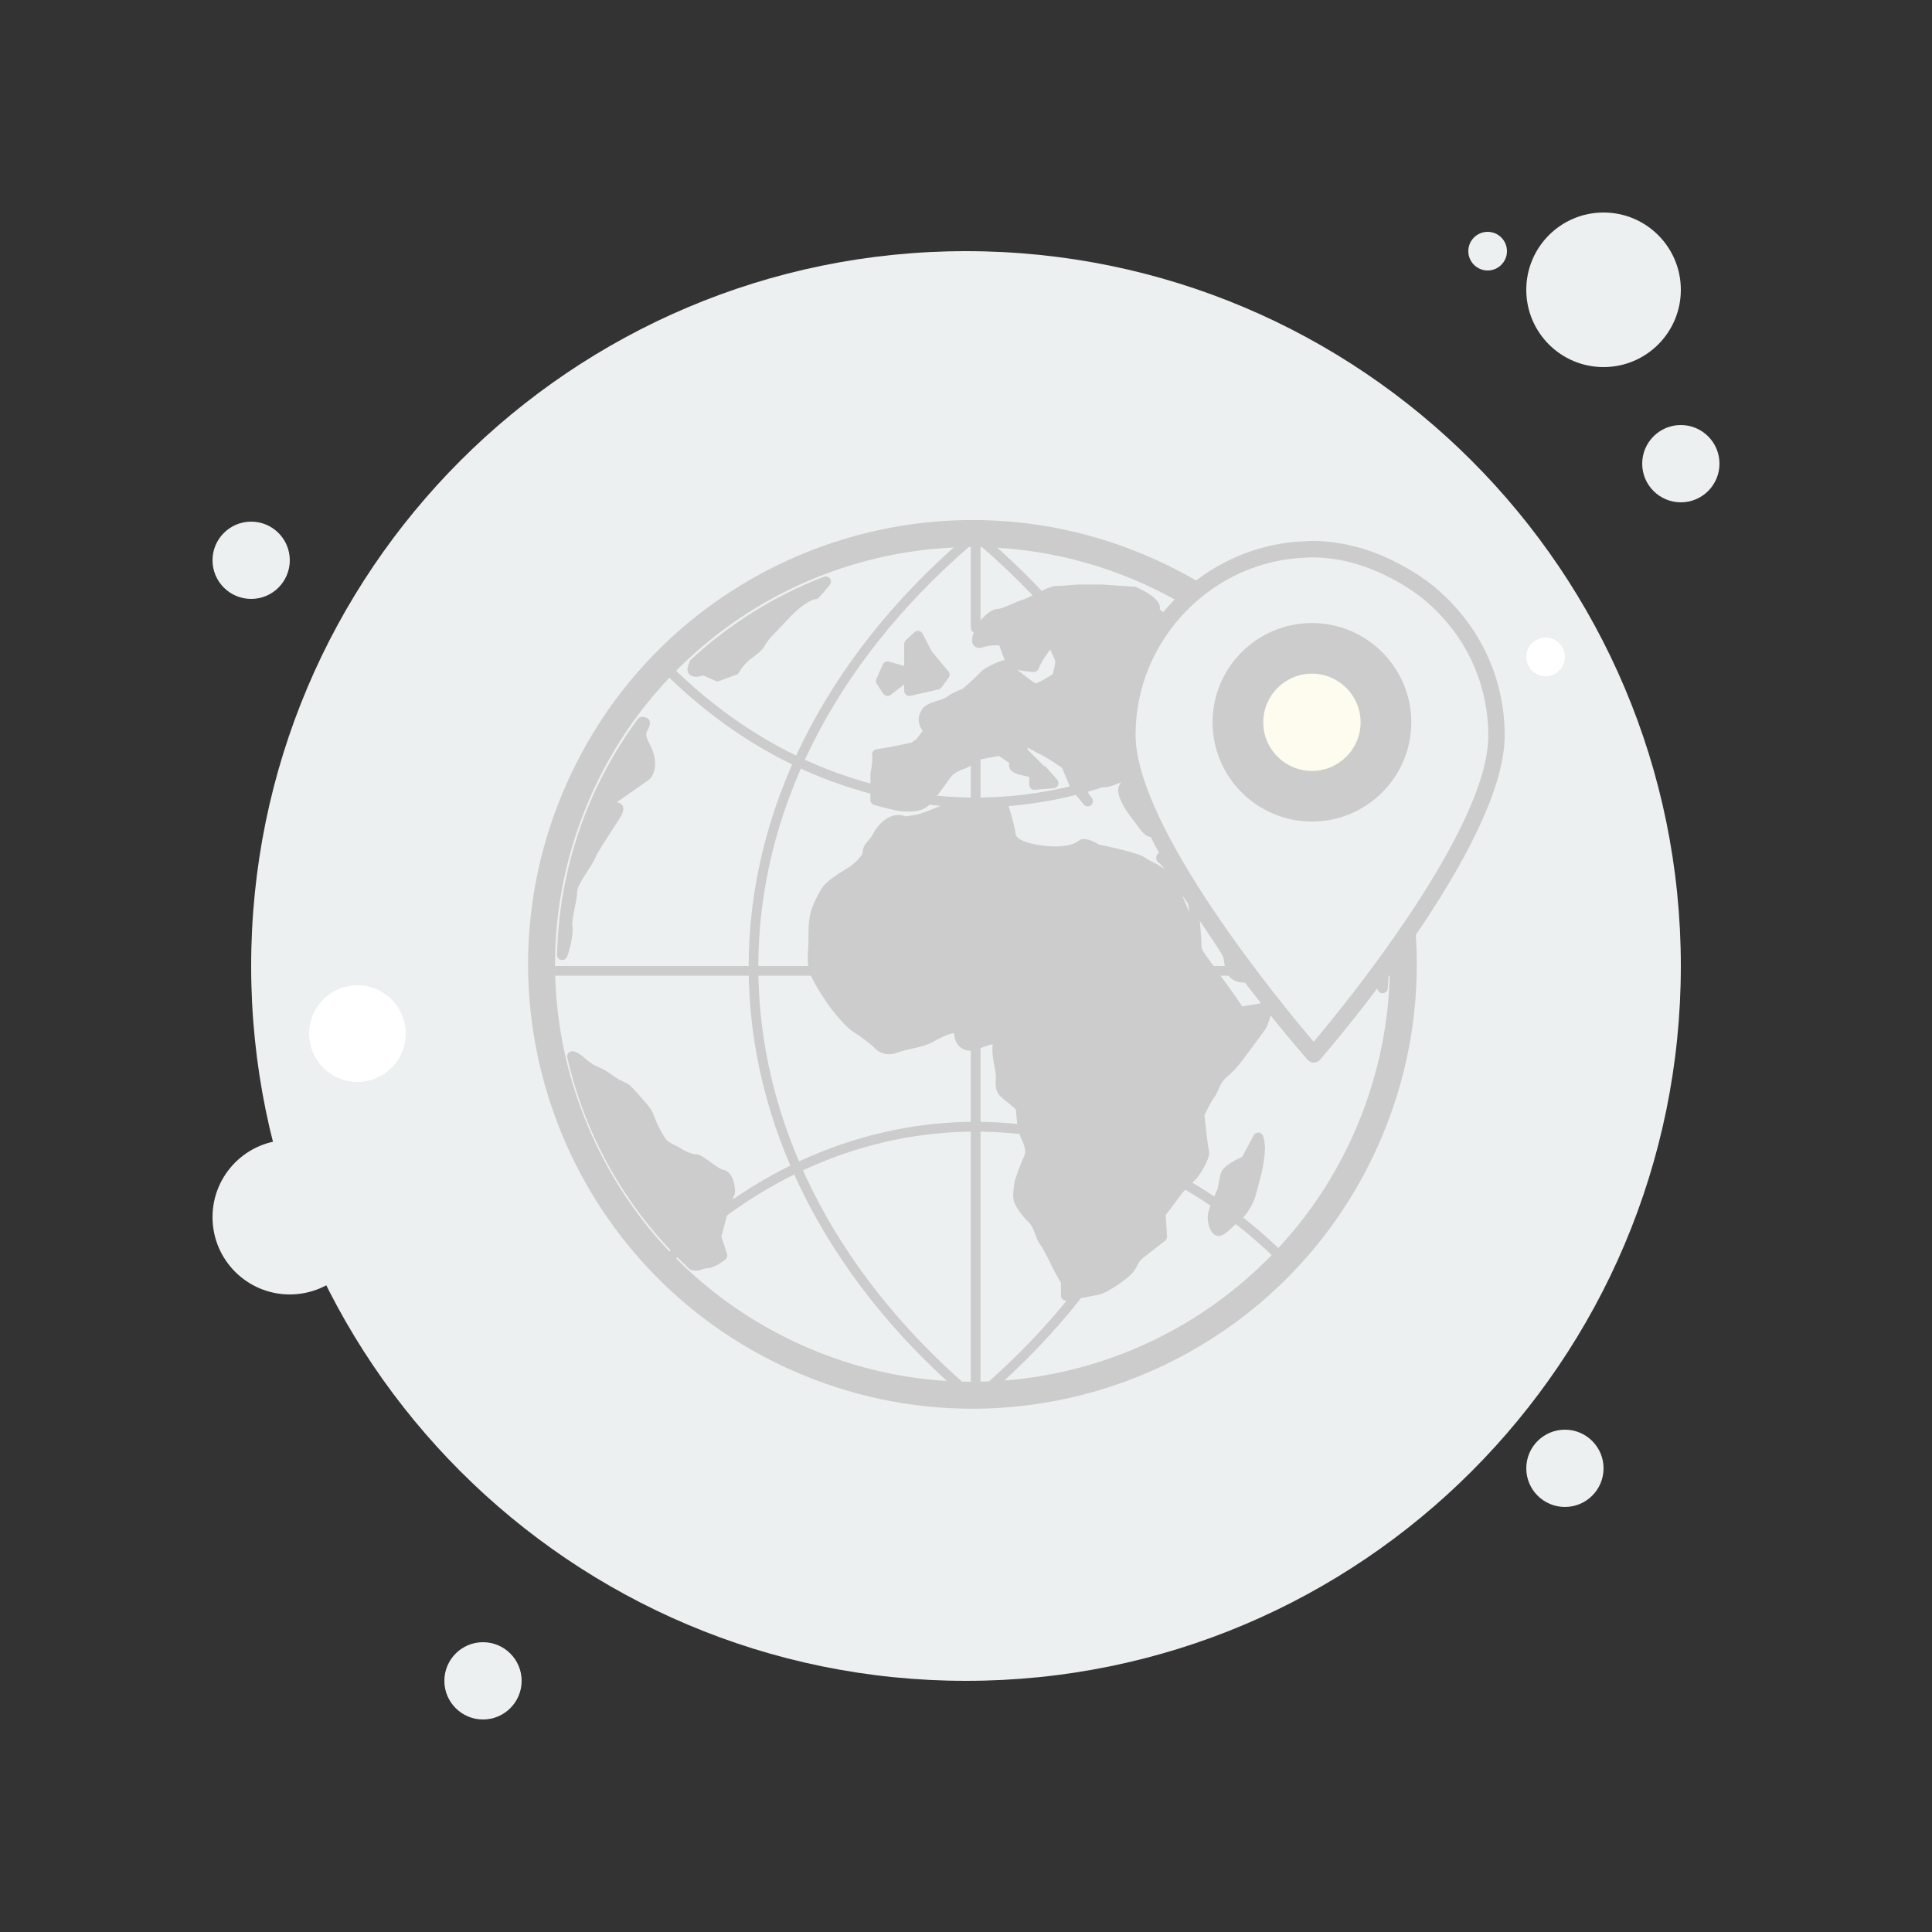 <?xml version="1.0" encoding="UTF-8"?>
<svg xmlns="http://www.w3.org/2000/svg" xmlns:xlink="http://www.w3.org/1999/xlink" width="300px" height="300px" viewBox="0 0 300 300" version="1.1">
<rect x="0" y="0" width="300" height="300" fill="#333333" stroke="none"/>
<g id="surface427894">
<path style=" stroke:none;fill-rule:nonzero;fill:rgb(92.549%,94.118%,94.51%);fill-opacity:1;" d="M 39 81 C 35.688 81 33 83.688 33 87 C 33 90.312 35.688 93 39 93 C 42.312 93 45 90.312 45 87 C 45 83.688 42.312 81 39 81 Z M 39 81 "/>
<path style=" stroke:none;fill-rule:nonzero;fill:rgb(92.549%,94.118%,94.51%);fill-opacity:1;" d="M 231 36 C 229.344 36 228 37.344 228 39 C 228 40.656 229.344 42 231 42 C 232.656 42 234 40.656 234 39 C 234 37.344 232.656 36 231 36 Z M 231 36 "/>
<path style=" stroke:none;fill-rule:nonzero;fill:rgb(92.549%,94.118%,94.51%);fill-opacity:1;" d="M 150 39 C 88.695 39 39 88.695 39 150 C 39 211.305 88.695 261 150 261 C 211.305 261 261 211.305 261 150 C 261 88.695 211.305 39 150 39 Z M 150 39 "/>
<path style=" stroke:none;fill-rule:nonzero;fill:rgb(92.549%,94.118%,94.51%);fill-opacity:1;" d="M 249 33 C 242.371 33 237 38.371 237 45 C 237 51.629 242.371 57 249 57 C 255.629 57 261 51.629 261 45 C 261 38.371 255.629 33 249 33 Z M 249 33 "/>
<path style=" stroke:none;fill-rule:nonzero;fill:rgb(92.549%,94.118%,94.51%);fill-opacity:1;" d="M 261 66 C 257.688 66 255 68.688 255 72 C 255 75.312 257.688 78 261 78 C 264.312 78 267 75.312 267 72 C 267 68.688 264.312 66 261 66 Z M 261 66 "/>
<path style=" stroke:none;fill-rule:nonzero;fill:rgb(92.549%,94.118%,94.51%);fill-opacity:1;" d="M 243 222 C 239.688 222 237 224.688 237 228 C 237 231.312 239.688 234 243 234 C 246.312 234 249 231.312 249 228 C 249 224.688 246.312 222 243 222 Z M 45 177 C 38.371 177 33 182.371 33 189 C 33 195.629 38.371 201 45 201 C 51.629 201 57 195.629 57 189 C 57 182.371 51.629 177 45 177 Z M 45 177 "/>
<path style=" stroke:none;fill-rule:nonzero;fill:rgb(92.549%,94.118%,94.51%);fill-opacity:1;" d="M 75 255 C 71.688 255 69 257.688 69 261 C 69 264.312 71.688 267 75 267 C 78.312 267 81 264.312 81 261 C 81 257.688 78.312 255 75 255 Z M 75 255 "/>
<path style=" stroke:none;fill-rule:nonzero;fill:rgb(100%,100%,100%);fill-opacity:1;" d="M 55.5 153 C 51.359 153 48 156.359 48 160.5 C 48 164.641 51.359 168 55.5 168 C 59.641 168 63 164.641 63 160.5 C 63 156.359 59.641 153 55.5 153 Z M 55.5 153 "/>
<path style=" stroke:none;fill-rule:nonzero;fill:rgb(92.549%,94.118%,94.51%);fill-opacity:1;" d="M 63 198 C 61.344 198 60 199.344 60 201 C 60 202.656 61.344 204 63 204 C 64.656 204 66 202.656 66 201 C 66 199.344 64.656 198 63 198 Z M 63 198 "/>
<path style=" stroke:none;fill-rule:nonzero;fill:rgb(100%,100%,100%);fill-opacity:1;" d="M 240 99 C 238.344 99 237 100.344 237 102 C 237 103.656 238.344 105 240 105 C 241.656 105 243 103.656 243 102 C 243 100.344 241.656 99 240 99 Z M 240 99 "/>
<path style=" stroke:none;fill-rule:nonzero;fill:rgb(92.549%,94.118%,94.51%);fill-opacity:1;" d="M 150.965 216.652 C 141.562 216.652 132.406 214.691 123.754 210.832 C 90.07 195.809 74.895 156.184 89.918 122.504 C 100.664 98.418 124.656 82.852 151.039 82.852 C 160.438 82.852 169.594 84.809 178.246 88.672 C 194.562 95.945 207.07 109.141 213.461 125.824 C 219.848 142.508 219.359 160.684 212.086 177 C 201.336 201.086 177.344 216.652 150.965 216.652 Z M 150.965 216.652 "/>
<path style=" stroke:none;fill-rule:nonzero;fill:rgb(80%,80%,80%);fill-opacity:1;" d="M 151.043 80.75 L 151.043 84.949 C 160.145 84.949 169.008 86.848 177.395 90.59 C 193.195 97.637 205.309 110.418 211.496 126.578 C 217.688 142.738 217.211 160.34 210.164 176.145 C 199.758 199.477 176.52 214.555 150.965 214.555 C 141.859 214.555 132.996 212.656 124.609 208.918 C 108.809 201.867 96.695 189.086 90.508 172.926 C 84.316 156.77 84.793 139.164 91.84 123.359 C 102.246 100.027 125.484 84.953 151.039 84.949 L 151.043 80.75 M 151.039 80.75 C 124.645 80.75 99.445 95.984 88 121.648 C 72.48 156.441 88.102 197.23 122.895 212.746 C 132.027 216.82 141.566 218.746 150.961 218.746 C 177.355 218.746 202.551 203.516 214 177.852 C 229.52 143.059 213.898 102.27 179.102 86.75 C 169.973 82.676 160.43 80.746 151.039 80.75 Z M 151.039 80.75 "/>
<path style=" stroke:none;fill-rule:nonzero;fill:rgb(80%,80%,80%);fill-opacity:1;" d="M 88.883 143.805 C 88.777 143.285 89.031 142.043 89.23 141.047 C 89.43 140.062 89.617 139.137 89.617 138.43 C 89.617 137.746 90.629 136.195 91.297 135.16 C 91.805 134.383 92.242 133.703 92.445 133.191 C 92.75 132.414 93.934 130.598 94.977 129.004 C 95.434 128.305 95.871 127.633 96.227 127.062 C 96.527 126.574 97.16 125.559 96.512 124.898 C 96.305 124.684 96.059 124.617 95.773 124.602 C 95.859 124.52 95.93 124.457 95.992 124.414 C 96.715 123.934 100.816 121.039 100.926 120.949 C 101 120.871 102.762 119.043 100.824 115.43 C 100.129 114.148 100.316 113.801 100.559 113.359 C 100.719 113.066 100.922 112.703 100.922 112.203 C 100.922 111.867 100.703 111.562 100.387 111.449 C 100.344 111.434 100.117 111.355 99.797 111.312 C 99.512 111.277 99.219 111.395 99.047 111.633 C 91.156 122.336 86.816 135.004 86.496 148.262 C 86.488 148.648 86.754 148.984 87.129 149.062 C 87.184 149.074 87.238 149.082 87.297 149.082 C 87.617 149.082 87.91 148.891 88.039 148.59 C 88.469 147.562 89.098 144.906 88.883 143.805 Z M 112.297 181.648 C 111.84 181.559 110.938 180.898 110.277 180.418 C 109.242 179.66 108.629 179.23 108.047 179.23 C 107.547 179.23 106.496 178.84 105.852 178.41 C 105.586 178.227 105.234 178.051 104.859 177.859 C 104.34 177.598 103.633 177.246 103.43 176.941 C 103.113 176.473 102.332 175.246 101.82 173.953 L 101.633 173.449 C 101.312 172.57 101.125 172.172 99.508 170.359 L 99.195 170.012 C 97.887 168.535 97.809 168.445 96.957 168.043 L 96.383 167.762 C 95.746 167.445 95.309 167.129 94.887 166.82 C 94.406 166.473 93.91 166.105 93.195 165.82 C 92.09 165.367 91.629 165.02 90.777 164.281 C 90.129 163.711 89.57 163.379 89.062 163.246 C 88.789 163.188 88.508 163.258 88.309 163.449 C 88.109 163.645 88.027 163.926 88.086 164.199 C 90.957 176.777 97.508 188.129 107.035 197.031 C 107.129 197.121 107.25 197.188 107.375 197.223 C 107.633 197.289 107.855 197.312 108.059 197.312 C 108.504 197.312 108.844 197.191 109.109 197.09 C 109.34 197.008 109.508 196.945 109.738 196.945 C 110.918 196.945 112.371 195.789 112.652 195.555 C 112.906 195.344 113.004 194.996 112.898 194.688 L 112.012 192.031 L 112.906 188.695 L 114.094 185.359 C 114.125 185.273 114.141 185.18 114.141 185.09 C 114.145 184.777 114.094 182.016 112.297 181.648 Z M 126.574 93.047 C 126.801 93.047 127.016 92.953 127.164 92.785 C 127.164 92.785 128.094 91.777 128.863 90.797 C 129.086 90.512 129.09 90.113 128.875 89.824 C 128.664 89.535 128.281 89.434 127.941 89.555 C 120.297 92.496 113.352 96.82 107.305 102.398 C 107.219 102.48 107.148 102.582 107.105 102.691 C 106.98 103.004 106.871 103.297 106.789 103.59 C 106.676 104.059 106.789 104.488 107.109 104.773 C 107.625 105.238 108.492 105.117 109.223 104.887 L 111.09 105.719 C 111.191 105.77 111.305 105.785 111.418 105.785 C 111.512 105.785 111.602 105.77 111.691 105.738 L 114.34 104.777 C 114.531 104.711 114.688 104.566 114.781 104.387 C 114.785 104.371 115.449 103.094 116.938 102.031 C 118.195 101.129 118.512 100.688 118.883 100.059 C 118.984 99.887 119.102 99.691 119.281 99.453 C 119.598 99.027 119.598 99.027 119.863 98.762 C 120.164 98.457 120.77 97.852 122.348 96.156 C 125.102 93.195 126.59 93.047 126.574 93.047 Z M 195.48 175.867 C 195.164 175.855 194.832 175.996 194.676 176.285 L 192.879 179.648 C 191.801 180.121 189.836 181.129 189.547 182.242 C 189.34 183.082 189.129 184.254 189.07 184.609 C 188.828 185.141 187.867 187.316 187.621 188.258 C 187.375 189.234 187.656 190.895 188.387 191.57 C 188.637 191.801 188.93 191.922 189.238 191.922 C 189.367 191.922 189.492 191.902 189.617 191.859 C 190.215 191.66 190.844 191.055 191.516 190.422 C 191.859 190.09 192.188 189.77 192.449 189.598 C 193.379 188.977 194.66 186.871 194.941 185.758 C 195.09 185.172 195.324 184.312 195.539 183.52 L 195.906 182.164 C 195.906 182.16 195.906 182.156 195.91 182.152 C 196.156 181.156 196.414 179.176 196.43 178.352 C 196.43 177.547 196.18 176.516 196.164 176.473 C 196.078 176.145 195.809 175.906 195.48 175.867 Z M 195.48 175.867 "/>
<path style=" stroke:none;fill-rule:nonzero;fill:rgb(80%,80%,80%);fill-opacity:1;" d="M 185.273 95.02 C 185.027 94.863 184.715 94.859 184.461 94.996 L 183.953 95.293 C 183.496 95.562 182.277 96.266 181.996 96.223 C 181.52 95.746 180.664 95.074 180.086 94.637 C 180.117 94.492 180.121 94.363 180.109 94.262 C 180.008 92.969 177.781 91.77 176.465 91.172 C 176.375 91.129 176.281 91.105 176.184 91.105 L 171.086 90.766 L 167.488 90.766 C 167.152 90.766 166.668 90.809 166.121 90.859 C 165.488 90.922 164.762 90.988 164.113 90.988 C 163.258 90.988 162.07 91.559 160.484 92.359 C 159.859 92.676 159.152 93.031 158.867 93.105 C 158.426 93.215 157.848 93.469 157.18 93.762 C 156.461 94.078 155.383 94.551 154.973 94.551 C 153.73 94.551 152.336 96.172 151.863 96.781 C 150.469 99.336 151.027 100.008 151.211 100.23 C 151.359 100.406 151.789 100.777 152.59 100.52 C 153.797 100.109 155.012 100.176 155.172 100.234 C 155.297 100.598 155.477 101.078 155.656 101.559 C 155.785 101.891 155.91 102.227 156.016 102.516 C 155.906 102.512 155.781 102.512 155.664 102.551 C 154.156 103.055 152.914 103.805 152.711 103.957 C 151.316 105.355 149.902 106.598 149.504 106.945 C 149.074 107.098 147.887 107.559 147.02 108.215 C 146.695 108.453 146.105 108.645 145.527 108.824 C 144.633 109.113 143.711 109.406 143.234 110.07 C 142.285 111.398 142.641 112.676 143.285 113.488 L 142.312 114.758 L 141.512 115.32 L 138.188 116.004 L 136.066 116.359 C 135.84 116.398 135.641 116.543 135.523 116.738 C 135.402 116.938 135.379 117.184 135.445 117.402 C 135.531 117.691 135.406 118.902 135.16 120.156 L 135.16 124.23 C 135.16 124.59 135.402 124.906 135.75 125 C 136.594 125.23 139.402 125.992 140.172 125.992 L 140.516 126.004 C 141.445 126.043 143.156 126.109 144.23 125.035 C 145.238 124.016 146.836 121.816 147.328 121.07 C 147.719 120.484 148.258 119.887 149.516 119.465 C 150.504 119.133 151.027 118.695 151.402 118.371 C 151.633 118.176 151.762 118.074 151.91 118.027 C 152.348 117.879 153.98 117.574 155.094 117.383 L 156.742 118.484 C 156.664 118.688 156.641 118.934 156.738 119.211 C 156.945 119.801 157.539 120.23 159.812 120.617 L 159.812 121.836 C 159.812 122.062 159.906 122.273 160.07 122.426 C 160.238 122.578 160.465 122.664 160.68 122.633 L 163.625 122.391 C 163.926 122.363 164.191 122.172 164.301 121.891 C 164.41 121.609 164.359 121.285 164.156 121.059 L 162.449 119.133 C 162.344 119.012 162.203 118.934 162.051 118.891 L 159.59 116.422 L 159.559 116.07 C 160.48 116.586 161.637 117.227 162.191 117.496 C 162.922 117.863 164.391 118.867 164.91 119.223 L 166.246 122.383 C 166.273 122.449 166.312 122.516 166.363 122.578 L 168.289 124.926 C 168.566 125.27 169.078 125.316 169.414 125.039 C 169.754 124.762 169.809 124.262 169.535 123.914 C 168.77 122.961 168.586 122.332 168.59 122.242 C 168.59 122.238 168.715 122.148 169.078 122.145 C 169.656 122.203 171.602 122.383 172.414 122.105 C 173.012 121.91 173.523 121.727 174.117 121.461 C 173.758 121.887 173.531 122.461 173.676 123.18 C 173.902 124.316 174.68 125.73 175.996 127.375 C 176.199 127.633 176.395 127.902 176.578 128.164 C 177.328 129.211 178.266 130.516 179.465 129.711 C 179.785 129.5 180.441 129.098 181.066 128.715 C 181.027 129.188 181.031 129.699 181.129 130.164 C 181.258 130.777 181.312 131.551 181.336 132.109 C 180.07 132.195 179.711 132.5 179.57 132.949 C 179.523 133.105 179.418 133.633 180.031 134.047 C 180.258 134.195 180.602 134.652 180.926 135.121 C 180.496 134.645 179.852 134.281 179.137 133.926 C 178.66 133.691 178.16 133.449 177.82 133.188 C 176.824 132.445 172.27 131.477 170.668 131.148 C 169.621 130.512 168.266 129.926 167.473 130.559 C 165.473 132.148 160.395 131.191 159.125 130.684 C 158.145 130.297 157.699 129.797 157.699 129.504 C 157.699 128.723 156.84 125.902 156.574 125.055 C 156.453 124.672 156.082 124.43 155.672 124.504 C 154.789 124.66 153.211 124.91 152.738 124.91 C 152.391 124.91 151.266 124.547 150.422 124.211 C 150.305 124.164 150.18 124.145 150.047 124.156 C 149.785 124.184 147.473 124.414 146.402 124.953 C 145.531 125.395 143.668 126.094 142.914 126.344 C 142.445 126.5 141.254 126.68 140.637 126.766 C 138.184 125.844 136.246 128.105 135.477 129.637 C 135.336 129.926 135.113 130.18 134.879 130.449 C 134.465 130.922 133.949 131.52 133.949 132.395 C 133.949 132.793 132.859 133.973 131.895 134.613 C 131.762 134.703 131.555 134.828 131.309 134.98 C 129.762 135.93 128.199 136.945 127.574 137.988 C 126.918 139.078 126.07 140.68 125.785 142.098 C 125.535 143.375 125.535 144.406 125.535 146.098 C 125.535 146.68 125.504 147.176 125.477 147.629 C 125.426 148.492 125.375 149.301 125.543 150.324 C 125.828 152.09 128.59 156.043 129.312 156.949 C 130.359 158.258 131.59 159.715 132.902 160.492 C 133.891 161.094 135.277 162.242 135.605 162.523 C 136.121 163.207 137.465 164.152 139.352 163.441 C 140.102 163.164 140.879 162.996 141.629 162.832 C 142.754 162.59 143.914 162.328 145.008 161.711 C 146.656 160.777 147.723 160.445 148.145 160.43 C 148.184 161.406 148.57 162.23 149.238 162.711 C 149.887 163.18 150.719 163.281 151.602 162.984 C 151.832 162.906 152.09 162.809 152.352 162.711 C 152.812 162.535 153.699 162.203 154.145 162.16 C 153.992 163.344 154.242 164.668 154.441 165.73 C 154.539 166.258 154.633 166.758 154.633 167.035 C 154.633 167.215 154.621 167.391 154.617 167.566 C 154.574 168.387 154.523 169.414 155.348 170.242 C 155.59 170.48 155.957 170.777 156.352 171.094 C 156.812 171.461 157.672 172.141 157.77 172.324 C 157.77 172.93 157.973 175.566 158.574 176.773 C 159.141 177.902 159.332 178.918 159.078 179.426 C 158.578 180.422 157.664 183.02 157.598 183.238 C 157.492 183.793 157.156 185.672 157.445 186.516 C 157.77 187.492 158.516 188.57 159.672 189.723 C 160.254 190.305 160.492 190.965 160.75 191.656 C 160.945 192.199 161.148 192.758 161.516 193.238 C 162.066 193.98 163.129 196.168 163.516 196.996 L 164.746 199.223 L 164.746 201.176 C 164.746 201.41 164.852 201.637 165.031 201.785 C 165.176 201.91 165.355 201.977 165.547 201.977 C 165.59 201.977 165.641 201.973 165.684 201.965 C 165.855 201.934 169.812 201.238 170.789 200.992 C 171.922 200.703 174.594 198.926 175.625 197.902 C 176.145 197.379 176.387 196.914 176.594 196.508 C 176.82 196.074 177 195.734 177.523 195.312 C 178.727 194.355 180.906 192.672 180.906 192.672 C 181.117 192.512 181.234 192.25 181.219 191.988 L 181.008 188.684 L 183.652 185.152 L 185.898 182.891 C 186.547 182.008 188.02 179.82 187.711 178.629 C 187.555 177.988 187.227 175.094 187.031 173.18 C 187.352 172.48 188.047 171.059 188.547 170.395 C 188.852 169.973 189.039 169.539 189.223 169.121 C 189.512 168.449 189.793 167.812 190.574 167.164 C 191.887 166.078 192.82 164.797 193.504 163.863 L 194.086 163.074 C 194.855 162.047 196.066 160.438 196.496 159.793 L 196.496 159.789 C 196.918 159.164 197.273 157.883 197.578 156.68 C 197.645 156.473 197.629 156.227 197.516 156.027 C 197.344 155.738 197.012 155.586 196.691 155.641 L 192.887 156.273 C 191.953 154.809 190.379 152.66 189.09 150.895 C 188.113 149.566 187.195 148.305 186.914 147.836 C 186.293 146.801 185.609 144.613 185.324 143.48 C 185.152 142.812 184.621 141.535 184.145 140.41 C 183.906 139.832 183.691 139.336 183.613 139.094 C 183.602 139.062 183.574 139.016 183.562 138.984 C 186.152 142.715 189.492 147.699 189.832 148.375 C 189.977 148.672 190.039 149.094 190.109 149.539 C 190.223 150.285 190.352 151.133 190.945 151.719 C 192.742 153.516 195.922 152.055 196.996 151.344 C 197.215 151.199 197.594 150.992 198.023 150.742 C 199.367 149.98 200.438 149.359 200.98 148.816 C 201.461 148.348 201.461 148.348 201.977 148.012 L 202.777 147.488 C 204.098 146.605 204.965 145.961 205.055 145.062 C 205.082 144.758 205.027 144.297 204.582 143.852 C 204.117 143.383 203.094 141.645 202.559 140.668 C 202.387 140.352 202.031 140.195 201.68 140.27 C 200.012 140.641 198.473 139.801 198.316 139.609 C 198.316 139.125 197.902 138.254 197.367 137.328 C 197.863 137.645 198.355 138.055 198.832 138.453 C 199.898 139.34 200.902 140.176 202.094 140.176 C 203.215 140.176 203.789 140.508 205.176 141.305 L 205.543 141.516 C 206.391 141.992 206.98 142.555 207.5 143.051 C 207.969 143.488 208.41 143.906 208.945 144.18 C 209.52 144.469 210.551 145.66 210.973 146.184 C 211.367 147.102 212.434 149.652 212.613 150.395 C 212.613 150.395 212.613 150.398 212.613 150.402 C 212.738 150.883 213.07 151.66 213.457 152.559 C 213.629 152.953 213.797 153.363 213.949 153.73 C 214.074 154.039 214.367 154.234 214.688 154.234 C 214.73 154.234 214.777 154.23 214.82 154.223 C 215.191 154.16 215.469 153.852 215.488 153.48 L 215.547 152.566 C 215.621 151.648 215.684 150.723 215.684 149.793 C 215.684 127.453 204.316 106.977 185.273 95.02 Z M 175.586 118.891 C 175.488 118.246 175.449 117.832 175.695 117.516 C 176.504 116.516 177.551 116.09 178.262 115.848 C 178.91 115.637 180.621 114.805 181.281 114.477 L 182.051 114.617 C 180.766 115.883 180.988 116.328 181.129 116.617 C 181.211 116.773 181.527 117.277 182.348 117.07 C 182.848 116.977 184.648 117.773 185.762 118.617 C 185.969 118.773 185.965 119.172 185.902 119.52 C 185.016 119.434 183.422 119.27 182.27 119.102 C 180.473 118.855 177.789 119.332 177.68 119.348 C 177.59 119.363 177.508 119.398 177.434 119.438 L 175.453 120.547 C 175.762 120.031 175.66 119.375 175.586 118.891 Z M 160.453 104.344 C 160.785 104.383 161.117 104.168 161.254 103.852 C 161.258 103.844 161.723 102.723 162.367 101.863 C 162.613 101.531 162.852 101.18 163.07 100.855 C 163.402 101.551 163.738 102.277 163.844 102.59 C 163.906 102.848 163.723 103.809 163.449 104.711 C 162.367 105.383 161.09 106.074 160.867 106.125 C 160.504 106.012 159.289 105.086 157.992 104.012 C 158.586 104.152 159.383 104.273 160.453 104.344 Z M 160.453 104.344 "/>
<path style=" stroke:none;fill-rule:nonzero;fill:rgb(80%,80%,80%);fill-opacity:1;" d="M 147.273 104.258 L 144.672 101.141 L 143.258 98.395 C 143.141 98.168 142.922 98.012 142.676 97.969 C 142.422 97.91 142.168 97.996 141.98 98.176 L 140.656 99.422 C 140.496 99.574 140.402 99.781 140.402 100.008 L 140.402 103.402 L 138.035 102.734 C 137.645 102.613 137.238 102.816 137.074 103.188 L 136.086 105.438 C 135.977 105.688 136.004 105.977 136.152 106.203 L 137.141 107.707 C 137.262 107.898 137.461 108.027 137.684 108.062 C 137.727 108.07 137.77 108.07 137.812 108.07 C 137.992 108.07 138.164 108.012 138.312 107.902 L 140.398 106.273 L 140.398 107.266 C 140.398 107.512 140.516 107.742 140.703 107.895 C 140.898 108.051 141.145 108.109 141.387 108.051 L 145.734 107.051 C 145.926 107.008 146.09 106.895 146.203 106.738 L 147.297 105.242 C 147.523 104.945 147.512 104.539 147.273 104.258 Z M 147.273 104.258 "/>
<path style=" stroke:none;fill-rule:nonzero;fill:rgb(80%,80%,80%);fill-opacity:1;" d="M 194 151.5 L 83.75 151.5 C 83.336 151.5 83 151.164 83 150.75 C 83 150.336 83.336 150 83.75 150 L 194 150 C 194.414 150 194.75 150.336 194.75 150.75 C 194.75 151.164 194.414 151.5 194 151.5 Z M 151.5 125.371 C 134.266 125.371 117.031 118.34 102.969 104.281 C 102.676 103.984 102.676 103.512 102.969 103.219 C 103.262 102.926 103.738 102.926 104.031 103.219 C 131.539 130.723 171.465 130.723 198.969 103.219 C 199.262 102.926 199.738 102.926 200.031 103.219 C 200.324 103.512 200.324 103.984 200.031 104.281 C 185.969 118.34 168.734 125.371 151.5 125.371 Z M 151.5 125.371 "/>
<path style=" stroke:none;fill-rule:nonzero;fill:rgb(80%,80%,80%);fill-opacity:1;" d="M 149.906 216.75 C 149.734 216.75 149.555 216.688 149.414 216.562 C 128.031 198.023 116.25 174.426 116.25 150.117 C 116.25 125.922 128.027 102.383 149.414 83.84 C 149.727 83.57 150.203 83.602 150.473 83.914 C 150.742 84.227 150.711 84.703 150.398 84.973 C 129.344 103.227 117.75 126.359 117.75 150.117 C 117.75 173.984 129.344 197.18 150.395 215.434 C 150.707 215.703 150.742 216.176 150.473 216.492 C 150.328 216.664 150.117 216.75 149.906 216.75 Z M 153 216.75 C 152.789 216.75 152.578 216.664 152.434 216.492 C 152.164 216.18 152.195 215.703 152.508 215.434 C 173.562 197.18 185.152 173.984 185.152 150.117 C 185.152 126.359 173.559 103.227 152.508 84.973 C 152.195 84.703 152.16 84.227 152.434 83.914 C 152.707 83.598 153.18 83.57 153.492 83.84 C 174.879 102.383 186.656 125.918 186.656 150.117 C 186.656 174.426 174.879 198.023 153.492 216.562 C 153.352 216.688 153.176 216.75 153 216.75 Z M 153 216.75 "/>
<path style=" stroke:none;fill-rule:nonzero;fill:rgb(80%,80%,80%);fill-opacity:1;" d="M 199.5 196.562 C 199.309 196.562 199.117 196.492 198.969 196.344 C 171.461 168.84 131.535 168.84 104.031 196.344 C 103.738 196.637 103.262 196.637 102.969 196.344 C 102.676 196.051 102.676 195.574 102.969 195.281 C 131.09 167.164 171.91 167.164 200.031 195.281 C 200.324 195.574 200.324 196.051 200.031 196.344 C 199.883 196.492 199.691 196.562 199.5 196.562 Z M 199.5 196.562 "/>
<path style=" stroke:none;fill-rule:nonzero;fill:rgb(80%,80%,80%);fill-opacity:1;" d="M 218 151.5 L 202.754 151.5 C 202.34 151.5 202.004 151.164 202.004 150.75 C 202.004 150.336 202.336 150 202.75 150 L 217.996 150 C 218.41 150 218.746 150.336 218.746 150.75 C 218.746 151.164 218.414 151.5 218 151.5 Z M 218 151.5 "/>
<path style=" stroke:none;fill-rule:nonzero;fill:rgb(80%,80%,80%);fill-opacity:1;" d="M 151.5 218.25 C 151.086 218.25 150.75 217.914 150.75 217.5 L 150.75 136.5 C 150.75 136.086 151.086 135.75 151.5 135.75 C 151.914 135.75 152.25 136.086 152.25 136.5 L 152.25 217.5 C 152.25 217.914 151.914 218.25 151.5 218.25 Z M 151.5 218.25 "/>
<path style=" stroke:none;fill-rule:nonzero;fill:rgb(80%,80%,80%);fill-opacity:1;" d="M 151.5 98.25 C 151.086 98.25 150.75 97.914 150.75 97.5 L 150.75 82.5 C 150.75 82.086 151.086 81.75 151.5 81.75 C 151.914 81.75 152.25 82.086 152.25 82.5 L 152.25 97.5 C 152.25 97.914 151.914 98.25 151.5 98.25 Z M 151.5 98.25 "/>
<path style=" stroke:none;fill-rule:nonzero;fill:rgb(80%,80%,80%);fill-opacity:1;" d="M 151.5 128.25 C 151.086 128.25 150.75 127.914 150.75 127.5 L 150.75 106.5 C 150.75 106.086 151.086 105.75 151.5 105.75 C 151.914 105.75 152.25 106.086 152.25 106.5 L 152.25 127.5 C 152.25 127.914 151.914 128.25 151.5 128.25 Z M 151.5 128.25 "/>
<path style=" stroke:none;fill-rule:nonzero;fill:rgb(92.549%,94.118%,94.51%);fill-opacity:1;" d="M 232.375 114.215 C 232.375 106.184 229.055 98.941 223.723 93.742 C 223.203 93.219 222.648 92.727 222.078 92.25 C 222.02 92.203 221.969 92.152 221.914 92.105 C 221.34 91.637 220.738 91.191 220.117 90.766 C 219.949 90.648 219.785 90.52 219.613 90.406 C 219.355 90.234 219.082 90.082 218.812 89.918 C 214.426 87.191 209.262 85.277 203.711 85.277 C 203.566 85.277 202.945 85.312 203.016 85.312 C 187.512 85.688 175.055 98.488 175.055 114.062 C 175.055 130.867 203.996 163.734 203.996 163.734 C 203.996 163.734 232.375 131.102 232.375 114.215 Z M 232.375 114.215 "/>
<path style=" stroke:none;fill-rule:nonzero;fill:rgb(80%,80%,80%);fill-opacity:1;" d="M 204 165.004 C 203.633 165.004 203.285 164.844 203.043 164.566 C 201.848 163.215 173.785 131.141 173.785 114.059 C 173.785 97.895 186.887 84.426 202.988 84.035 L 202.988 84.039 C 203.258 84 203.52 84 203.719 84 C 209.023 84 214.328 85.625 219.492 88.832 C 219.91 89.078 220.117 89.203 220.316 89.336 L 220.684 89.594 C 221.496 90.16 222.129 90.629 222.73 91.117 C 223.5 91.777 224.078 92.297 224.625 92.84 C 230.438 98.508 233.648 106.102 233.648 114.215 C 233.648 131.379 206.133 163.215 204.965 164.559 C 204.719 164.84 204.371 165 204.008 165 L 204 165 Z M 203.168 86.574 C 203.129 86.578 203.09 86.582 203.051 86.582 C 188.316 86.941 176.332 99.266 176.332 114.059 C 176.332 128.484 199 155.906 203.992 161.77 C 208.914 155.914 231.102 128.711 231.102 114.219 C 231.102 106.801 228.164 99.848 222.836 94.652 C 222.328 94.145 221.801 93.68 221.262 93.227 C 220.566 92.641 219.988 92.219 219.402 91.816 L 218.402 91.152 C 213.395 88.047 208.539 86.551 203.719 86.551 C 203.613 86.547 203.297 86.566 203.168 86.574 Z M 203.168 86.574 "/>
<path style=" stroke:none;fill-rule:nonzero;fill:rgb(80%,80%,80%);fill-opacity:1;" d="M 203.715 97.871 C 195.816 97.871 189.41 104.27 189.41 112.16 C 189.41 120.051 195.816 126.449 203.715 126.449 C 211.613 126.449 218.02 120.051 218.02 112.16 C 218.02 104.27 211.613 97.871 203.715 97.871 Z M 203.715 97.871 "/>
<path style=" stroke:none;fill-rule:nonzero;fill:rgb(80%,80%,80%);fill-opacity:1;" d="M 203.715 127.57 C 195.207 127.57 188.285 120.66 188.285 112.16 C 188.285 103.66 195.207 96.746 203.715 96.746 C 212.223 96.746 219.145 103.66 219.145 112.16 C 219.145 120.66 212.223 127.57 203.715 127.57 Z M 203.715 98.992 C 196.449 98.992 190.535 104.902 190.535 112.16 C 190.535 119.418 196.449 125.324 203.715 125.324 C 210.98 125.324 216.895 119.418 216.895 112.16 C 216.895 104.902 210.984 98.992 203.715 98.992 Z M 203.715 98.992 "/>
<path style=" stroke:none;fill-rule:nonzero;fill:rgb(99.216%,98.824%,93.333%);fill-opacity:1;" d="M 203.715 103.859 C 199.125 103.859 195.406 107.578 195.406 112.16 C 195.406 116.746 199.125 120.461 203.715 120.461 C 208.305 120.461 212.023 116.746 212.023 112.16 C 212.023 107.578 208.305 103.859 203.715 103.859 Z M 203.715 103.859 "/>
<path style=" stroke:none;fill-rule:nonzero;fill:rgb(80%,80%,80%);fill-opacity:1;" d="M 203.715 121.211 C 198.719 121.211 194.656 117.148 194.656 112.156 C 194.656 107.164 198.719 103.105 203.715 103.105 C 208.711 103.105 212.773 107.164 212.773 112.156 C 212.773 117.152 208.711 121.211 203.715 121.211 Z M 203.715 104.605 C 199.547 104.605 196.156 107.996 196.156 112.16 C 196.156 116.324 199.547 119.711 203.715 119.711 C 207.887 119.711 211.273 116.324 211.273 112.16 C 211.273 107.996 207.887 104.605 203.715 104.605 Z M 203.715 104.605 "/>
</g>
</svg>
